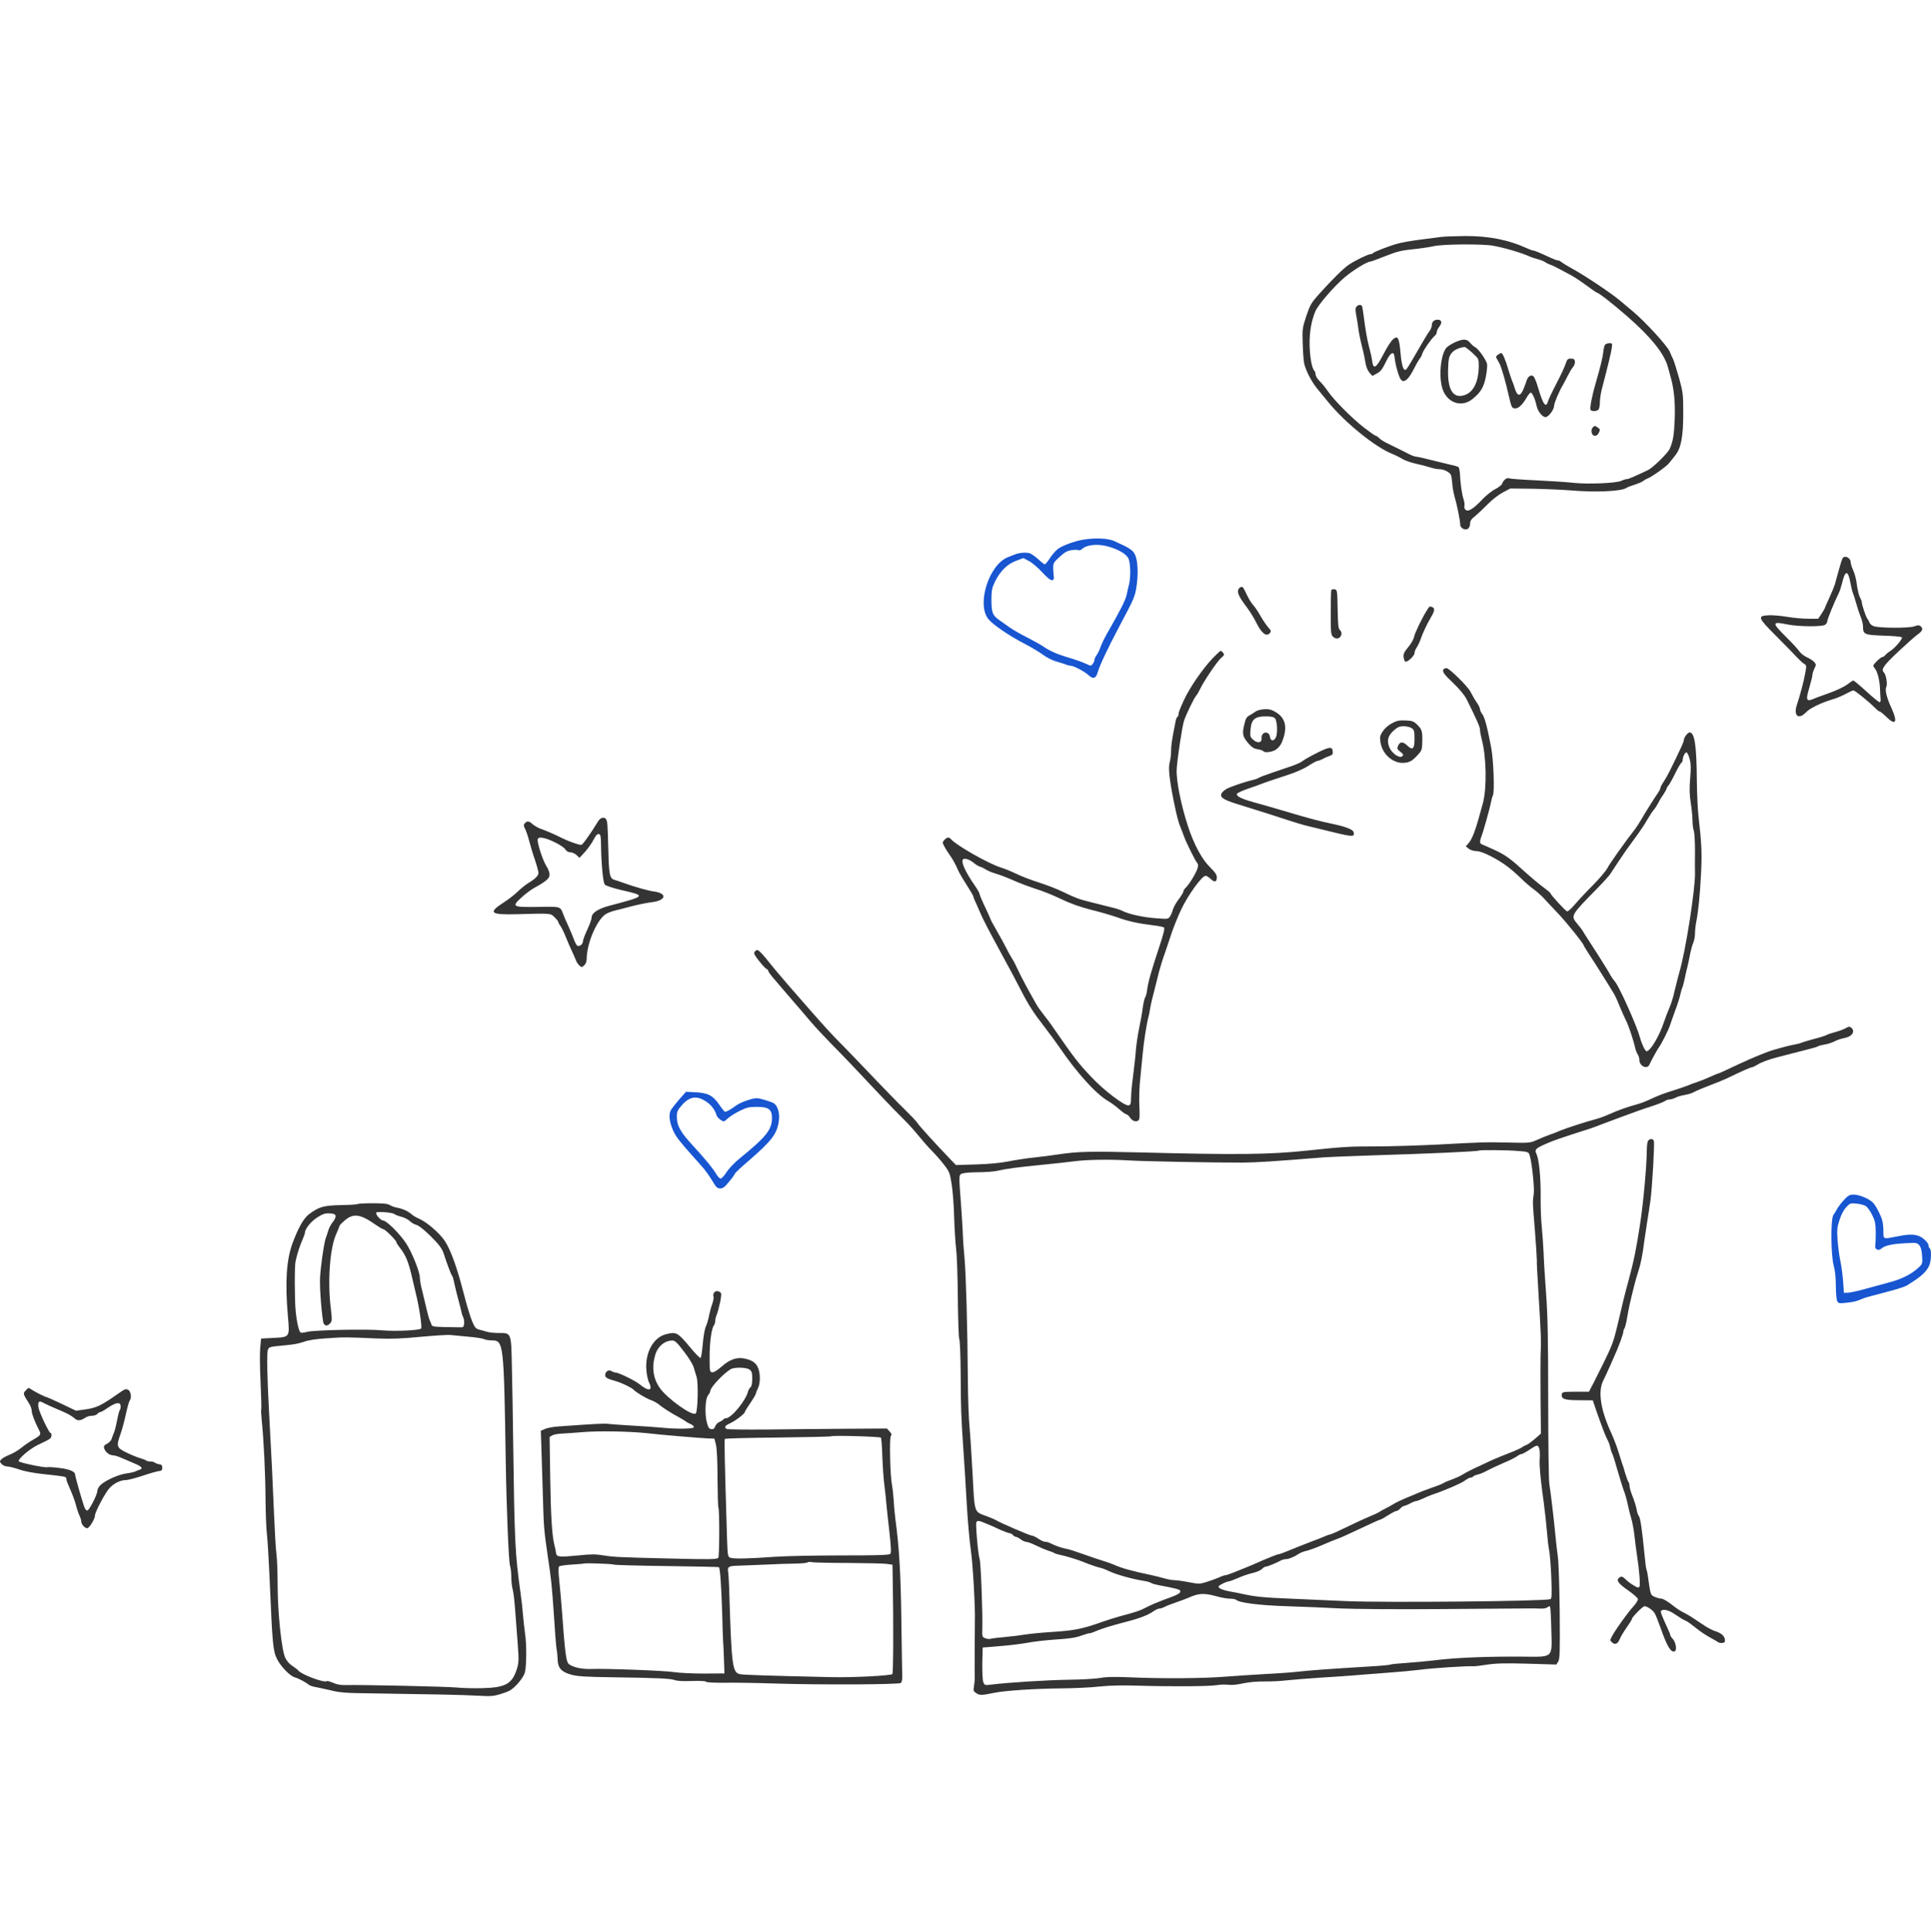 <svg version="1.0" width="2083.738" height="2084.695" viewBox="0 0 1562.803 1563.521" xmlns="http://www.w3.org/2000/svg"><path d="M1165.801 191.802c-2.5.3-10.1 1.3-17 2.2-6.9.9-14.7 2.3-17.5 3.1-7 1.9-18.8 6.5-19.9 7.6-.6.6-1.6 1-2.3 1-1.9 0-12.2 5-17.3 8.4-4.6 3.1-13.3 11.7-24.9 24.6-5.6 6.3-6.7 8.2-9.7 17.1-3.1 9.5-3.3 10.5-2.9 21.9.2 6.6.7 13.7 1.1 15.8 1 5.6 5.8 15.1 10.8 21.2 2.5 3 6.7 8.1 9.3 11.3 13.5 16.4 37.8 36 51.3 41.3 2.5 1 6.1 2.8 8 4 1.9 1.2 6.9 3 11 3.9 4.1.9 9.5 2.3 11.9 3.1 2.5.8 5.7 1.4 7.3 1.4 3.6 0 8.3 2.4 9.3 4.7.4 1 .9 4.3 1.1 7.3.2 3 1.1 7.7 1.9 10.5 1.9 6.3 4.5 19.3 4.5 22.3s4.2 5.1 6.5 3.2c.8-.7 1.5-2.5 1.5-4.1 0-2.1 1-3.6 4.2-6.1 2.2-1.8 6.7-6.1 10-9.4 3.2-3.4 8.6-7.6 12.1-9.5l6.2-3.3 18.5.2c10.2.2 23.7.8 30 1.3 20.5 1.8 41.7.8 45.5-2 .6-.5 3.5-1.6 6.5-2.5 3-1 6.2-2.3 7-3 .8-.7 2.3-1.6 3.2-1.9 3.6-1.3 15.9-10 18-12.8 1.3-1.6 3.5-4.4 4.9-6.2 4.6-5.7 6.4-15.1 6.4-33.7 0-15.6-.2-17.1-3.3-28.5-1.9-6.6-4-13.5-4.8-15.3-.9-1.8-2.1-4.5-2.7-6.1-2.1-5-19.8-24.3-30.3-33.1-2.3-1.9-7-5.9-10.5-8.8-7.3-6.1-28.9-20.5-38.8-25.8-3.6-2-7.3-4.3-8.2-5-.8-.8-2.2-1.4-2.9-1.4-.8 0-3.2-.9-5.4-1.9-8.6-4-13.5-6.1-14.6-6.1-.7 0-2.6-.7-4.3-1.5-15.7-7.2-31.4-10.3-51.2-10.2-8.2.1-17 .4-19.5.8zm42.4 7c9.2 1.6 23.7 5.9 30.1 8.9 1.1.5 4 1.5 6.5 2.1 2.5.7 5.2 1.8 6 2.5.8.6 2.6 1.5 3.9 1.9 1.4.4 4.5 1.9 7 3.3 2.5 1.3 6.9 3.7 9.6 5.1 2.8 1.5 8.5 5.3 12.7 8.4 4.2 3.1 7.9 5.7 8.2 5.7 1.4 0 12.5 8.6 24.1 18.7 19.7 17.1 30.8 30.9 33.6 41.7.5 2 1.4 5.3 2 7.3 2.9 9.9 4 21.1 3.5 34.3-.5 13.4-1.4 18.6-4.1 24.6-1.6 3.5-13.7 15.3-17.5 17.1-13 6.1-15.9 7.3-17.2 7.3-.8 0-2.8.6-4.4 1.4-4.1 1.9-26.7 2.9-38.9 1.6-5.5-.6-19-1.5-30-2s-20.8-1.2-21.8-1.6c-2-.7-4.6 1.1-5.7 4.2-.5 1.2-3 3.2-5.5 4.4-2.6 1.3-7.3 5-10.4 8.2-7.3 7.8-11.6 10.5-13.7 8.7-.9-.7-1.3-2.1-1-3.2.3-1.1-.1-3.8-.9-6.1-1.2-3.8-2.4-12.1-2.8-20.8-.2-2-.6-4-1.1-4.5-.4-.4-3.3-1.3-6.4-1.9-3.1-.7-10.1-2.4-15.6-3.8-5.4-1.4-10.8-2.6-12-2.7-1.1 0-4-1-6.2-2.2-4-2.1-5.6-2.9-17.1-8.5-2.9-1.4-6-3.3-6.9-4.4-1-1-2.1-1.8-2.7-1.8-.5 0-4.8-3-9.6-6.7-9.9-7.7-24.6-22.5-29.5-29.8-1.9-2.8-4.8-6.3-6.5-7.9-1.7-1.7-3.1-3.9-3.1-5.1 0-1.1-.5-2.6-1.1-3.2-1.9-1.9-3.6-10.8-3.8-20.9-.2-10.4 1.5-19.9 4.9-27.7 2.4-5.2 15-19.8 23.6-27.1 6.5-5.5 18-12.6 20.6-12.6.5 0 6.1-2 12.3-4.5 9.3-3.7 13.2-4.6 22.1-5.5 6-.6 13.6-1.7 16.9-2.5 7.4-1.7 39.4-1.9 47.9-.4z" fill="#343434"/><path d="M1097.801 248.202c-.9 1-.9 2.8-.2 6.7.6 2.9 1.3 7.7 1.7 10.6.3 2.9 1.6 9.4 2.9 14.5 1.3 5 2.6 11.3 3 14 .4 2.7 1.7 5.9 3.1 7.5l2.4 2.7 3.7-2c3-1.6 4.4-3.5 7.2-9.3 3.6-7.6 6.4-9.3 7-4.2.7 6.8 3.7 17.1 5.3 18.6 1.7 1.5 2.1 1.5 4.2.1 1.3-.8 3.4-3.7 4.8-6.3 3.3-6.4 5.1-9.6 6.5-11.4.7-.8 1.5-2.6 1.9-4 .9-2.7 7.2-11.7 9.8-13.9 1-.7 1.7-2.1 1.7-3.1 0-.9.9-2.9 2.1-4.4 2.5-3.2 1.9-5.6-1.4-5.6-2.9 0-4.7 1.8-4.7 4.6 0 1.2-.8 3.2-1.8 4.5-1.7 2.3-5.6 8.8-14.1 23.6-2.3 4-4.5 7.4-5 7.7-2 1.3-3.5-3.1-4.4-13.2-1.1-12.9-2.3-14.9-6.4-11-1.6 1.5-4.8 6.6-7.2 11.3-6.2 11.9-8.4 13.3-9.4 5.8-.2-2.1-1.4-7.4-2.6-11.8-1.2-4.4-2.8-13.3-3.6-19.8-.8-6.5-1.7-12.2-2-12.7-.9-1.4-3.1-1.2-4.5.5zm79.5 28.9c-2.7 1.3-5.7 3.2-6.6 4.2-4.4 5.1-6.3 20.7-3.8 31.4 2.9 12.7 15.3 17.8 24.7 10.3 6.9-5.6 9.2-9.5 10.9-18 .9-4.5 1.3-9.2 1-10.6-1-3.6-6.9-12-9.4-13.3-1.2-.6-3.2-2.3-4.3-3.7-2.6-3.3-5.7-3.4-12.5-.3zm14.3 8.4c5.1 4.7 5.2 4.9 5.2 10.5 0 13.7-4.9 22.7-13.3 24.2-8.1 1.6-12.1-6-11.5-21.8.2-7.6.7-9.8 2.5-12.3 2-2.8 6.2-4.8 10.8-5.3.6-.1 3.4 2.1 6.3 4.7zm107.4-6.6c-.5.7-1.2 3.3-1.4 5.8-.5 4.5-2 10.9-6.2 25.5-3 10.1-4.9 20.3-4.1 21.5.9 1.4 4.9 1.2 6.3-.2.7-.7 1.2-3.2 1.2-5.7 0-2.6.7-7.1 1.4-10.1 5.9-22.7 7.6-30 8.2-33.8.6-4 .5-4.2-1.9-4.2-1.3 0-2.9.6-3.5 1.2zm-86.8 8.2c-1.6 1.3-1.7 1.8-.6 3.5.6 1.2 1.6 2.9 2.1 3.8 1.5 2.9 5.1 15.4 7.4 25.9 2 8.8 2.5 9.9 4.6 10.2 2.8.4 6.2-2.5 9.7-8.5 1.3-2.4 2.9-4.3 3.5-4.3 1.2 0 3.7 5.7 4.6 10.3.8 4.7 5 9.9 7.6 9.5 2.5-.4 6.7-6.2 6.7-9.3 0-2 4.4-12.3 7-16.5.5-.8 2.2-4 3.7-7s3.5-6.5 4.6-7.7c1-1.1 1.7-3.2 1.5-4.5-.2-1.8-.9-2.3-3.2-2.3-2.6 0-3.1.5-4.4 4.5-.8 2.5-4.2 9.7-7.5 16-3.3 6.3-6.3 12.6-6.6 13.9-1.7 6.1-4 3-8.2-11.2-1.2-4.3-2.9-8.3-3.7-8.9-1.9-1.6-4.5.1-5.6 3.8-.4 1.6-1.7 4.8-2.7 7.2-2.5 5.5-4.6 5.2-6.6-.8-.7-2.5-1.8-5.4-2.3-6.5-.5-1.1-1.8-5-2.9-8.6-2.5-8.6-4.8-13.9-5.9-13.9-.4 0-1.7.6-2.8 1.4zm76.6 59.1c-.7.8-1 2.5-.6 4 .9 3.4 4.3 3.3 5.8-.1 1.1-2.2 1-2.8-.7-4-2.4-1.8-3-1.8-4.5.1z" fill="#343434"/><path d="M876.801 436.702c-7 1.1-17 4.8-20.6 7.5-1.8 1.4-4.7 4.7-6.5 7.5-1.8 2.7-3.6 5-4.1 5-.5 0-2.8-1.8-5.1-4-2.4-2.1-5.5-4.4-6.9-4.9-2.7-1-8.7-.6-12.3.9-1.1.4-3.5 1.4-5.3 2.1-15.6 5.8-25.9 38.3-16 50.3 3.8 4.6 17.1 13.6 29.7 20.1 5.3 2.7 11.8 6.7 14.5 8.7 2.6 2 7.3 4.4 10.4 5.3 3.1.9 6.7 2 8 2.5 1.3.6 3 1 3.9 1 2.3 0 11.5 4.8 14.5 7.7 3.6 3.4 6 2.7 7.4-2.4 1.8-6 7.9-18.9 17.6-37.3 11.6-21.8 12.4-23.6 13.6-30.8 1.7-10.1 1.4-20.8-.6-26.1-1.8-4.5-4-6-17.3-12-4.9-2.2-15.3-2.7-24.9-1.1zm19.5 5.4c8.7 2.3 15.5 6.3 17.1 10.1 1.6 4 1.8 15.2.3 21-.6 2.2-1.4 5.9-1.9 8.2-1 4.5-5.1 12.6-15.7 31-2.2 3.9-4.6 8.8-5.3 10.9-.7 2.2-2.1 5.1-3.1 6.6-1.1 1.4-1.9 3.2-1.9 4 0 .8-.6 2.3-1.4 3.3-1.3 1.8-1.6 1.8-4.7.3-4.2-1.9-8.6-3.5-16.4-5.8-7.5-2.2-13.8-5-18.9-8.5-2.2-1.5-8.1-4.8-13-7.3-5-2.5-11.1-6-13.6-7.7-2.5-1.8-6.6-4.7-9.2-6.5-5.5-3.9-6.3-6.2-6.2-18 .1-6.3.6-8.5 3.1-13.5 4.3-8.4 9.8-13.8 16.9-16.4l5.8-2.2 4.4 2.3c2.4 1.2 7.3 5.3 10.8 9.1 4.2 4.6 6.9 6.7 8.1 6.5 1.2-.2 1.7-1.1 1.4-2.3-.2-1.1-.4-4.2-.5-6.9-.1-4.6.2-5.1 5.2-9.7 4-3.7 6.2-4.9 9.6-5.4 2.5-.4 5-.4 5.6 0 .6.4 2-.1 3-1 3.7-3.4 12.5-4.3 20.5-2.1z" fill="#1755d1"/><path d="M1491.201 451.802c-.6 1-3.2 9.8-6.3 21.4-.5 1.6-2.5 6.5-4.5 10.8-2 4.3-3.6 8-3.6 8.3 0 .2-1.2 2.2-2.6 4.4l-2.7 4h-8.2c-4.5 0-12.2-.7-17.2-1.6-5-.8-11.7-1.4-14.9-1.2-9.2.5-8.6 1.9 6.8 17.3 7.3 7.3 14.9 15.1 16.8 17.2 2 2.1 4.4 4.3 5.5 4.9 1.8 1 1.9 1.4.6 8-1.2 6.7-3.7 16-6.8 25.6-2.5 8 1.3 11.5 6.8 6.2 1.5-1.5 3.7-3.2 4.8-3.8 5.4-3.1 11.2-5.5 16.6-7.1 3.3-.9 8.4-3 11.3-4.6 2.9-1.6 5.8-2.9 6.4-2.9 1.3 0 13 9.5 17.2 13.9 1.7 1.7 3.4 3.1 4 3.1.6 0 3.1 2.1 5.7 4.6 7.3 7.2 9.1 4.1 4.1-6.9-4.1-8.8-5.6-15-4.4-17.4 1.2-2.1-.1-10-1.9-11.8-2.5-2.5-.5-5.4 11.2-16.5 6.7-6.3 13.9-12.7 16-14.2 4.2-3 4.8-4.8 2.4-6.8-1.1-.9-2.2-.9-5.2.2-4.4 1.5-28.5 1.4-32.7-.2-1.5-.5-2.9-1.8-3.3-2.7-.3-1-1.1-2.5-1.8-3.3-1.2-1.5-4.5-11.3-4.5-13.4 0-.6-.7-2.5-1.6-4.1-.8-1.7-1.9-6.2-2.4-10-.4-3.9-1.7-9-2.9-11.5-1.1-2.5-2.1-5.4-2.1-6.6 0-3.7-4.8-6.1-6.6-3.3zm6.3 19.5c.7 3.8 1.7 7.8 2.2 8.9.5 1.1 1.7 4.9 2.7 8.5 1 3.6 2.6 8.4 3.6 10.8 1 2.4 1.8 5.8 1.8 7.6 0 6.3 1.1 6.7 16.6 7.3 7.6.2 14.3.8 14.8 1.3 1 1-5.4 8.6-9.3 11.1-1.5.9-3.2 2.3-4 3.2-.7 1-1.9 1.7-2.5 1.7-.7 0-2.7 1.6-4.6 3.5-3.1 3.2-3.2 3.6-1.8 5.2 2.4 2.8 4.1 9.2 4.5 16.3.1 3.6.4 7.6.5 9 .2 1.4-.2 2.5-.8 2.5-.7 0-5.5-3.9-10.8-8.8-5.3-4.8-10-8.7-10.4-8.7-.5 0-2.7 1.4-5 3.2-2.3 1.8-8.8 4.9-14.5 6.9-5.6 2-11.7 4.2-13.4 5-5.2 2.1-5.7.5-2.8-9.2 1.3-4.6 2.5-9.2 2.5-10.2 0-1.1.7-3.4 1.6-5.3 1.6-3.2 1.5-3.6-.2-5.5-1-1.1-3.7-2.8-6-3.8-2.3-1.1-5-3.2-6-4.8-1-1.5-5.7-6.7-10.6-11.5-11.8-11.7-11.7-12.8.9-10.2 8.7 1.8 27.3 2 30.4.4 1-.6 1.9-1.8 1.9-2.7 0-1.7 5.8-15.9 9.5-23.3.7-1.4 1.8-5 2.6-8 2.4-10.4 4.8-10.5 6.6-.4zm-494.5 4.6c-2.3 2.3-1.1 5.8 4.6 13.5 3.3 4.3 7.2 10.4 8.7 13.6 4.7 9.6 8.6 12.7 11.5 9.2 1.1-1.3.9-2-1.2-4.3-1.4-1.5-4.2-5.6-6.3-9.2-2-3.6-4.7-7.6-6-9-1.3-1.4-3.3-4.5-4.5-7-3.4-7-3.6-7.4-4.6-7.7-.5-.2-1.5.2-2.2.9zm74.5 1.5c-.3.5-.5 8.7-.5 18.3-.1 14.6.2 17.8 1.5 19.2.9 1 2.4 1.8 3.3 1.8 3.6 0 5.3-4.6 2.5-7-1.1-.9-1.5-4.5-1.7-16.9-.3-15.1-.4-15.6-2.5-15.9-1.1-.2-2.3.1-2.6.5zm77 17c-4.3 7.1-9.4 17.8-10.1 21.1-.3 1.8-2.4 5.5-4.7 8.2-3.2 3.8-4 5.4-3.7 8.1.2 1.8.8 3.4 1.4 3.6 1.8.6 7.4-4.7 7.4-6.9 0-1.1.8-3.2 1.8-4.6 1-1.5 2.4-4.4 3.1-6.5 1.6-4.9 5.5-13 8.6-18.2 2.8-4.7 3.1-7.1.9-7.9-2.3-.9-2.2-.9-4.7 3.1zm-172.8 38c-8.1 8.4-19 24.2-23.6 34.3-3.3 7.3-4.3 9.9-4.3 11.3 0 .9-.4 1.8-.9 2.1-.5.3-1.1 1.8-1.4 3.3-3 15.1-3.7 19.5-3.7 24.2 0 2.9-.5 7-1.1 9.1-1.3 4.3-.4 13.1 3 30.5 2.6 12.8 3.9 17.8 5.6 22 .7 1.6 2 5 2.9 7.5 1.7 4.9 9 19.6 10.8 21.8.9 1 .8 2.3-.1 5-1.5 4.2-7.2 13.2-9.5 15.1-.9.8-1.6 2-1.6 2.7 0 .7-1.8 3.7-4 6.6-2.2 2.9-4.2 6.6-4.6 8.3-.4 1.6-1.4 4-2.2 5.3-1.5 2.3-1.8 2.3-11.1 1.6-10.4-.7-22.2-3.3-27.3-5.9-1.8-.9-5.1-2-7.3-2.5s-5.8-1.4-8-2c-2.2-.6-7.4-1.9-11.5-2.9-8.8-2.2-10.9-3-21.6-8.1-4.4-2.2-13.2-5.6-19.5-7.6-6.3-2-14.4-5.1-18.2-7-3.7-1.8-9.3-4.1-12.5-5.1-9.8-3-36.2-18-40.2-22.8-1.7-2-3.3-1.9-5.5.5-1.7 1.9-1.7 2.1 0 5.3 1 1.9 3 5.1 4.6 7.3 2.5 3.6 4 6.2 7.2 13.4.7 1.4 3.5 6.2 6.4 10.7 2.9 4.5 5.3 8.6 5.3 9.1s.6 2.2 1.4 3.8c.8 1.6 2.4 5.4 3.7 8.4 3 7 6.6 13.8 18.1 35 7.7 14.2 10.6 19.5 15.2 28.5 6.3 12.3 10.4 18.6 19.2 29.9 3.8 4.9 9.2 12.3 12.1 16.5 14.1 20.7 29.4 37.6 39.3 43.4 2.5 1.4 6.5 4.4 9 6.6 2.5 2.2 5.1 4.1 5.7 4.1.7 0 2 1.1 2.9 2.5 1.9 2.9 5 4.1 6.9 2.5 1.1-.9 1.2-3.4.8-11.8-.3-5.9 0-15.7.7-21.7.6-6.1 1.5-15.3 2-20.5.8-9.2 3.4-25.5 4.6-29.4.3-1 1-4.1 1.4-7 .4-2.8 2-9.6 3.5-15.1 1.4-5.5 3.2-12.5 3.9-15.5.8-3 2.8-9.6 4.6-14.5 1.7-5 3.6-10.6 4.2-12.5 1.3-4.6 6.3-17.3 9.1-23 5.6-11.7 16.7-27 19.6-27 .8 0 2.7 1.2 4.2 2.6 3.1 3 4.9 2.5 4.9-1.4 0-2-1.5-4.2-5.3-7.9-6.7-6.5-13.1-18.4-17.9-32.9-5.8-17.7-9.7-37.2-9.3-46.4.4-8 4.4-34.8 6-39.6 1.8-5.3 8.1-18.3 9.9-20.3.8-.9 2.1-3.2 3-5.1 2.7-5.9 13.9-22.6 17.1-25.3 2.5-2.1 2.8-2.7 1.6-4.1-.7-.9-1.6-1.6-2-1.6-.4 0-3.2 2.6-6.2 5.7zm-193.7 165.8c1.5 1.3 3.8 2.7 5 3.1 1.3.3 3.4 1.4 4.8 2.3 1.4 1 5.2 2.5 8.5 3.5 3.3.9 9.8 3.5 14.5 5.6 4.7 2.1 12.6 5 17.5 6.6 5 1.5 14 5.1 20.2 8.1 7.6 3.7 15.5 6.5 24.5 8.8 7.3 1.8 16.7 4.5 20.8 6 9.1 3.3 17.8 5.2 28.9 6.5 4.6.5 8.9 1.4 9.4 1.9.7.7-.6 5.9-4.1 16.3-6.3 19-8.8 27.9-9.6 34.2-.3 2.7-1.1 5.4-1.6 6.1-.6.7-1.4 4.5-2 8.6-.5 4.1-1.8 11.4-2.9 16.4-1 4.9-2.2 12.8-2.6 17.5-.3 4.7-1.4 13.9-2.2 20.5-.9 6.6-1.7 14.7-1.7 18-.1 5.2-.4 6-2.1 6.3-3.3.5-20.2-12.4-30-22.9-10.8-11.4-14-15.6-31.7-41.2-1.8-2.7-5-6.9-7.1-9.5-2.1-2.6-4.8-6.4-6-8.6-7.1-12.6-8.8-15.8-12.1-22.2-1.9-3.9-4-8.2-4.6-9.5-.6-1.3-1.9-3.8-3-5.4-1.1-1.7-3.1-5.3-4.5-8.2-1.4-2.8-4.8-9-7.5-13.7-2.8-4.8-5-8.9-5-9.2 0-.2-2-4.7-4.5-10-2.5-5.2-4.5-10-4.5-10.7 0-.7-1.7-3.7-3.8-6.7-8-11.6-11.5-19.4-9.5-21.4 1.2-1.1 5.4.3 8.5 2.9zm380.5-156.8c-1.7 1.7-.1 4.1 7.6 11.3 5.3 5.1 9.1 9.7 10.9 13.2 8.5 17.2 10.8 22.3 10.8 24.7 0 1.4.7 5.1 1.5 8.1 3.7 14 4.1 38.9.9 51-5.9 22.1-8.4 28.9-11.8 32.8l-2.1 2.4 2.4 1.9c1.3 1.1 3.9 1.9 6 1.9 2.5 0 6.6 1.5 11.9 4.2 9.7 5.1 15.3 9.2 23.9 17.4 3.4 3.4 8.4 7.7 11 9.5 2.5 1.9 6 5 7.7 6.8 1.7 1.9 7 7.6 11.7 12.5 7.3 7.7 20.9 24.7 20.9 26.1 0 .2 1.3 2.3 2.8 4.7 5.9 8.9 19.6 30.7 22.2 35.3.9 1.6 2.9 6.1 4.4 10 1.6 3.8 3.7 8.6 4.7 10.5 2 3.7 6.1 16 7.4 22 .4 1.9 1.4 4.4 2.1 5.5.8 1.1 1.4 3.1 1.4 4.6 0 4.8 6.1 7.8 8 3.9 1.9-4.1 6.9-13.1 8-14.5 1.7-2.1 7.9-14.4 8.8-17.6.6-1.9 2.5-7.2 4.2-11.9 1.8-4.7 3.6-10.4 4.1-12.8.5-2.4 1.2-4.8 1.5-5.4.4-.6 1.3-3.8 2-7.2.7-3.4 1.7-7.9 2.3-10.1.6-2.2 1.5-6.7 2.1-10 .7-3.3 1.8-7.5 2.6-9.3.8-1.8 1.4-5.2 1.4-7.6 0-2.4.5-6.8 1.1-9.7 1.6-8.4 2.9-21 3.8-38.8.8-15.8.5-24.3-2.1-46.6-.6-5.5-1.2-18.1-1.3-28-.2-29.3-1.8-39.5-5.9-39.5-1.5 0-4.6 4.2-4.6 6.1 0 .7-.9 3-1.9 5.3-8.6 18.3-11.7 24.3-14.2 28.1-1.6 2.3-2.9 4.8-2.9 5.4 0 .7-.8 2.4-1.9 3.9-3.3 4.8-10.7 16.6-13.6 21.7-1.6 2.7-3.9 6.3-5.2 8-7.2 9.1-20.4 27.7-22.2 31.3-1.2 2.3-6.5 8.6-11.8 13.9-5.4 5.4-11.9 12.4-14.6 15.6-2.7 3.2-5.5 5.7-6.2 5.5-1.4-.3-13.5-13.6-13.5-14.7 0-.4-2.8-2.7-6.1-5.1-3.4-2.5-9.6-7.7-13.8-11.5-12.6-11.5-16.3-14.2-25.1-18.3-4.7-2.1-9.3-4.2-10.2-4.5-2.1-.7-2.2-2.4-.7-6.4 1.6-4 6.9-23 7.8-27.8.4-2.3 1.1-4.7 1.5-5.4 1.5-2.4.6-28.2-1.3-38.6-3.1-16.4-5.3-24.9-7.3-27.4-1-1.3-1.8-3-1.8-3.8 0-.8-.8-2.7-1.7-4.1-2.9-4.3-4.1-6.5-6-10.1-2.1-4.3-17.2-19.1-19.3-19.1-.9 0-2 .3-2.3.7zm199 72.9c1 3.6 1.1 7.6.4 15.6-.7 8-.6 13.1.5 20 .8 5.1 1.4 11.6 1.4 14.5 0 2.8.5 6.4 1 7.8.6 1.5 1 9.1 1 16.8-.1 7.8-.1 15.8 0 17.7.2 12.8-7.5 62.5-12.5 79.5-1.2 4.4-3.1 11.6-4.1 16-.9 4.4-2.8 10.5-4.2 13.5-1.3 3-3.2 8-4.2 11-3.7 11.4-11.1 24-14.2 24-1.1 0-3.9-5.8-5.3-11-2.6-9.7-16.9-41.6-20.4-45.5-1-1.1-2.6-3.4-3.5-5-.9-1.7-2.2-3.9-2.9-5-3.3-5.5-9.9-15.8-14.3-22.5-2.7-4.1-5.1-8-5.4-8.6-.3-.6-2.3-3.2-4.4-5.7-5.3-6.4-5.2-6.6 15.9-28.1 5.3-5.4 10.2-10.8 10.9-12 2.3-3.6 11-16.7 13.1-19.6 1.1-1.6 4.7-6.5 8-11s7.4-10.6 9-13.6c1.7-2.9 3.9-6.3 5-7.6 1.2-1.3 2.7-3.7 3.5-5.3.8-1.7 2.7-4.9 4.3-7.1 1.5-2.3 2.7-4.5 2.7-5 0-.4.6-1.5 1.4-2.3.8-.9 3.3-5.3 5.5-9.8 2.2-4.5 4.5-8.4 5.1-8.8.5-.3 1-1.2 1-2 0-2.7 2-6.7 3.2-6.3.7.3 1.8 2.7 2.5 5.4zm-347.7-39.9c-1.4.3-3.1 1-3.8 1.5-.7.6-2.7 1.8-4.4 2.8-2.7 1.4-3.4 2.6-4.6 7.7-1.8 7.5-1.3 9.7 3.3 15.1 2.8 3.2 4.6 4.4 7.6 4.8 2.2.4 4.2 1.1 4.5 1.5.9 1.6 6.8.9 10.1-1.1 1.8-1.1 3.9-3.6 4.8-5.7 4.9-11.6 3.5-19.5-4.3-24.4-4.4-2.8-7.3-3.3-13.2-2.2zm12.1 6.9c1.8 2.2 2.3 12.3.7 15.4-1.8 3.4-4.2 3.2-4.8-.5-.9-5.3-7.3-4-6.8 1.4.4 3.6-3.5 4.1-6.9.9-2.3-2.1-2.5-2.8-2-8.3.7-8.1 3.5-10.5 12.3-10.5 4.4 0 6.5.5 7.5 1.6zm94.6 4c-2.7 1.4-5.9 4.2-7.4 6.5-2.2 3.3-2.5 4.6-1.9 8.5 1.4 10.4 10.9 18.3 20.3 16.9 3.6-.5 5.4-1.6 8.9-5.2 3.9-4 4.4-5 4.6-9.6.4-10.2 0-12-3.7-15.6-3.1-3.2-4.1-3.5-9.7-3.8-5.2-.2-7.2.2-11.1 2.3zm16.1 4c1.9 1.3 2.2 2.4 2.2 8.5 0 8.3-1.5 9.7-5.9 5.5-3.4-3.3-5.8-3.3-7.3 0-1.1 2.4-1 2.9 1.7 5 2.4 1.9 2.7 2.6 1.7 3.6-2.1 2.1-8.2-1.9-10.4-6.8-2.4-5.6-1.5-9.5 3.3-13.9 3.2-2.8 4.7-3.5 8.2-3.5 2.3 0 5.3.7 6.5 1.6zm-77.6 20.4c-5.1 2.6-10 5.4-11 6.3-.9.8-4.4 2.4-7.7 3.6-3.3 1.1-10.7 3.6-16.4 5.6-5.7 1.9-10.9 3.9-11.5 4.4-.6.5-2.7 1.2-4.6 1.6-5.1 1.1-17 5.1-20.8 7-1.7.9-3.7 2.6-4.3 3.7-1.7 3.2 1.2 5.2 12.4 8.7 16.5 5.1 29.5 9.2 40.7 12.9 5.8 1.9 12.1 3.8 14 4.3 1.9.4 7.1 1.7 11.5 2.8 28.3 7 28.9 7.1 28.3 3-.3-2.2-6-4.5-16.3-6.7-10.2-2.1-19.5-4.5-37.5-9.9-10.2-3-22.5-6.6-27.5-7.9-9.6-2.7-13.9-4.8-13.2-6.7.2-.7 4.4-2.6 9.3-4.3 4.9-1.7 9.6-3.3 10.4-3.7 2.6-1.1 10.1-3.6 21.1-7.2 6.3-2 13.2-5 16.9-7.4 3.5-2.3 6.9-4.1 7.6-4.1.7 0 2.5-.7 4.1-1.5 1.5-.9 4.1-2 5.6-2.5 2.3-.8 2.8-1.5 2.5-3.8-.4-4-2.9-3.6-13.6 1.8zm-580.8 54.7c-6 9.9-12.7 19.3-13.7 19.3-2.3 0-10.2-2.8-15.2-5.3-6.6-3.3-13.1-6.1-17.9-7.8-2.1-.8-4.9-2.4-6.3-3.6-2.8-2.7-4.6-2.9-6.4-.7-1.1 1.3-1 2.1.4 4.7.9 1.8 2.3 6.1 3.2 9.6.9 3.5 2.9 10.3 4.6 15.1 1.6 4.8 2.9 9.7 2.9 10.7 0 2.2-2.7 4.9-8.4 8.3-2.1 1.3-5.8 4.3-8.2 6.6-2.4 2.4-7.5 6.4-11.4 8.9-13.1 8.4-11.2 10.2 10.6 9.6 28-.8 27-.8 30.4 2.4 1.6 1.6 3 3.3 3 3.8s.8 2.1 1.9 3.5c1 1.5 3 5.6 4.4 9.2 1.4 3.6 3.7 8.7 5 11.5 1.3 2.7 2.7 6 3.1 7.1.4 1.2 1.5 2.9 2.6 3.9 1.9 1.7 2.1 1.7 4 0 1.2-1.1 2-3.1 2-5 0-13.2 8.8-33.2 16.2-36.9 1.8-1 5.1-2.1 7.3-2.6s8.3-2.1 13.5-3.5c5.2-1.3 12.2-2.7 15.5-3.1 11.8-1.3 13.1-7.2 1.9-8.7-4.2-.5-14.9-3.5-23.9-6.7-2.7-1-6.3-2.2-8-2.7-3.9-1.1-4.5-4.1-5-25.3-.5-19.3-.7-22.1-1.8-23.8-1.4-2.1-4.6-1.3-6.3 1.5zm2.2 18.3c.2 15.8 1.6 31.5 3.1 33.1.8 1 6.4 2.8 13.1 4.4 20.6 4.7 20.6 4.8-9.2 12.7-9.5 2.5-14.6 5.9-14.6 9.7 0 1.2-1.6 5.6-3.5 9.7s-3.5 8.3-3.5 9.3c0 2.3-2.5 4.5-4.4 3.8-.7-.3-2.1-2.7-3-5.4-1-2.6-3-7.5-4.5-10.8-1.6-3.3-3.4-7.6-4.1-9.5-2.4-6.3-1.8-6.1-20.2-5.8-21 .3-21.8-.1-13.5-7.7 3.2-2.9 7.7-6.3 10.1-7.6 10-5.5 12.6-7.8 12.6-10.9 0-1.6-1.1-4.5-2.4-6.5-3-4.4-8-19.9-7.2-22.1.5-1.3 1.5-1.5 4.2-1.1 5.2.9 16.3 6.5 18.1 9.3.9 1.5 2.5 2.4 4.1 2.4 1.4 0 3.7 1 5 2.2l2.4 2.3 4.5-4.9c2.4-2.7 5.6-7.2 6.9-9.8 1.7-3.4 3-4.8 4.2-4.6 1.4.3 1.7 1.6 1.8 7.8z" fill="#343434"/><path d="M610.801 770.202c-1 1.2-.3 2.5 3.5 7.4 2.6 3.3 5.3 6.2 6.1 6.5.8.3 1.4 1 1.4 1.7 0 .6 2.6 4.1 5.8 7.7 3.1 3.7 9.1 10.6 13.2 15.4 4.1 4.7 10.9 12.6 15 17.5 4.1 4.8 11.6 12.8 16.5 17.8 9.2 9.3 22.7 23.4 41.4 43.4 5.8 6.2 13.7 14.3 17.4 17.9 3.7 3.6 9.3 9.8 12.4 13.7 3.1 3.8 7.9 9.3 10.7 12.1 2.8 2.8 7.2 7.8 9.8 11.2 4.4 5.7 4.8 6.7 6.2 15.9.9 5.4 1.8 17.2 2 26.3.3 9.1 1 20.8 1.6 26 .7 5.2 1.3 23.5 1.4 40.6.2 17.1.7 31.7 1.2 32.5.5.8 1 13.5 1.1 28.4.1 27.5.4 34.4 2.2 61 .6 8.2 1.8 27.1 2.6 41.8.8 14.7 2.4 32.7 3.5 40 1.6 11 3.6 46.5 3.2 57.2-.1 4.8-.3 42.7-.1 45.5 0 1.4-.2 4.4-.6 6.6-.7 3.8-.5 4.4 1.9 5.9 2.7 1.8 4.2 1.8 14.9-.4 8.4-1.7 32.3-3.3 53.7-3.5 10.2-.1 24.1-.7 31-1.5 8.4-.9 18.7-1.1 31.5-.7 26.8.8 56.7.6 63.2-.4 3-.5 7.5-.7 9.8-.3 2.6.3 7.4-.1 11.9-1.2 4.8-1 11.4-1.6 17.4-1.5 5.3.1 13.8-.4 18.7-1 5-.5 16.2-1.4 25-2 8.8-.5 21.4-1.4 28-1.9 6.6-.6 19.2-1.5 28-2.2 8.8-.6 20.5-1.7 26-2.4 9.5-1.3 38.8-3.2 43-2.8 1.1.1 6.1-.5 11.1-1.3 7.2-1.1 14.2-1.3 32.7-.8l23.5.7 1.5-2.4c1.3-2.1 1.5-7.5 1.2-40.4-.2-20.9-.9-40.9-1.5-44.5-.5-3.6-1.4-11-1.9-16.5-1.1-12.1-3.8-35-5-42.5-.5-3-.9-33.6-.9-68 0-48-.4-67.6-1.6-84.5-.9-12.1-1.9-27.4-2.1-34-.3-6.6-1-16.2-1.5-21.4-.6-5.1-1-16.4-.9-25 .1-15.1-1.3-29.3-3.3-33.8-1.9-3.9-1.1-4.7 10.2-9.5 3-1.3 10.9-4.1 17.5-6.2 17.1-5.4 17.3-5.5 24.5-8.3 3.6-1.4 10.6-4 15.5-5.8 5-1.8 11.5-4.2 14.5-5.3 3-1.1 8.7-3 12.5-4.2 3.9-1.3 7.9-2.9 9-3.6 1.1-.8 2.9-1.4 4-1.4s3.2-.6 4.7-1.4c1.4-.8 4.6-1.7 6.9-2.1 2.4-.4 5-1.1 5.9-1.5 5.8-2.8 9.5-4.3 16.5-7 4.4-1.6 9.8-3.9 12-4.9 12.2-5.9 19.5-9.1 20.5-9.1.6 0 2.7-1 4.8-2.3 3.3-2 9.8-4.4 17.2-6.2 1.4-.4 6.8-1.8 12-3.1 5.2-1.4 11.5-3 14-3.6 2.5-.6 5-1.4 5.5-1.8.6-.4 2.9-1 5.2-1.4 2.4-.3 6-1.5 8-2.5 2.1-1.1 5.6-2.3 7.8-2.7 6.6-1.1 9.6-5.4 5.9-8.5-1.3-1-2-1-4.3.4-1.6.9-5.3 2.3-8.3 3.1-3.1.8-6.4 1.9-7.4 2.5-1.1.6-5.5 2-9.9 3.1-4.4 1.2-8.9 2.5-10 3-1.1.5-3.3 1.1-5 1.4-3.1.5-8.2 1.7-17.5 4.4-5.2 1.4-17.1 6.3-28.5 11.6-13.2 6.2-16.2 7.6-16.8 7.6-.3 0-3.4 1.3-6.9 2.9-3.5 1.6-8.1 3.4-10.3 4.1-2.2.7-5.3 1.8-7 2.6-1.6.7-6.6 2.4-11 3.8-8.5 2.6-13 4.3-21.1 8.1-2.8 1.3-7.1 2.9-9.5 3.5-6.5 1.7-15.6 4.9-22.4 8-3.3 1.5-8.2 3.3-11 4-6.4 1.6-25.1 7.7-29 9.4-1.6.8-5.2 2.2-8 3.1-2.7 1-7.5 2.9-10.5 4.3-5.3 2.4-6.1 2.5-22.5 2.1-19.8-.4-20.1-.4-57.5 1.6-15.7.8-38.5 1.5-50.7 1.5-21.4 0-26.2.3-56.3 3.5-29.9 3.1-56.1 3.4-133 1.4-41.3-1-51.6-.8-67.5 1.6-4.9.8-13.7 1.9-19.5 2.5-5.8.6-15 2-20.5 3.1-6.5 1.3-15.7 2.2-26.3 2.5l-16.3.5-3.7-3.8c-12.4-12.9-25.8-27.6-27.3-30-1-1.6-5.8-6.6-10.6-11.3-4.9-4.7-16.2-16.4-25.3-25.9-9.1-9.6-20.3-21.2-25-26-7.5-7.5-13.4-13.9-25.9-28.1-14.2-16.1-25.2-28.9-28.4-32.8-13.8-17.2-14.3-17.6-16.7-14.7zm617.8 161.2c7.4.5 8.5.9 9.2 2.9 1.8 4.6 4.2 26.8 3.5 31.8-1 7.1-1 5.8.9 29.1.9 11.5 1.6 22.6 1.6 24.5-.1 1.9.3 10.7.9 19.5 2.6 43.2 2.7 44.7 2.1 59-.1 3.3-.1 18.6 0 33.9l.3 28-4.9 4.3c-2.7 2.3-5.8 4.6-6.9 4.9-1.1.4-2.7 1.2-3.5 1.9-.8.6-5.3 2.7-10 4.5-4.7 1.8-10.7 4.3-13.5 5.5-2.7 1.3-8.6 4-12.9 6-4.4 2-9.6 4.7-11.6 6-2 1.3-5.9 3-8.6 4-2.7.9-5.8 2.2-6.9 2.9-1.1.7-5.4 2.5-9.5 3.8-4.1 1.4-9.5 3.5-12 4.6-2.5 1.1-7 3-10 4.2-2.9 1.2-7 3.2-9 4.4-1.9 1.2-4.8 2.8-6.5 3.6-1.6.8-3.7 1.9-4.5 2.5-.8.7-4 2.2-7 3.4-4.8 2-13.6 6-28.5 13.2-2.2 1-4.4 1.9-4.8 1.9-.5 0-2.3.6-4 1.4-1.8.8-7 2.9-11.7 4.6-4.7 1.8-12.1 4.7-16.6 6.6-4.5 1.9-8.6 3.4-9.2 3.4-.6 0-2.8.7-4.9 1.6-2.1.9-4.7 2-5.8 2.4-1.1.4-4 1.6-6.5 2.8-2.5 1.1-6.9 3-9.7 4.1-2.9 1.2-7.5 3-10.2 4.1-2.7 1.1-5.5 2-6.2 2-.7 0-3.1.8-5.3 1.9-2.3 1-6.8 2.6-10 3.6-5.6 1.7-6.4 1.7-14.5.1-4.7-.9-10-1.6-11.7-1.6-1.7 0-5.3-.7-8.1-1.5s-7.1-1.9-9.5-2.4c-17-3.6-25-5.8-31.3-8.7-1.6-.7-5.5-2.1-8.5-3-3-.9-10.2-3.3-16-5.4-5.8-2.1-12.2-4.2-14.4-4.5-3.4-.6-8.2-2.3-12.8-4.6-1-.5-2.6-.9-3.6-.9-1.1 0-3.6-1.1-5.6-2.5-2-1.4-4.4-2.5-5.2-2.5-1.6 0-25.3-10.2-28.9-12.4-1.1-.7-4.8-2.3-8.2-3.5-9.8-3.6-9.3-2.2-10.9-32.8-.8-14.7-1.9-32.2-2.5-38.8-.7-6.6-1.3-24.4-1.4-39.5-.3-42-1.5-84.2-2.7-97.5-.6-6.6-1.3-15.8-1.4-20.5-.2-4.7-.8-14.8-1.4-22.5-1.9-25.3-2-24.7 1.5-25.7 1.7-.5 7.5-.9 13-.9 5.5-.1 12-.5 14.5-1.1 8.7-1.9 15.7-2.8 35.4-4.8 11-1.1 23.3-2.4 27.5-3 9.8-1.3 28.6-1.6 43-.7 12.1.8 71.8 1.9 93.1 1.8 11-.1 24.2-.9 65-4.2 5.8-.4 25.8-1.2 44.5-1.8 37.7-1.1 80.8-3 81.4-3.7.7-.6 22.6-.5 31.9.3zm17.1 240.6c.5 1.2.7 5.4.4 9.2-.3 4.5.5 13.8 2.2 26.5 1.5 10.7 3.1 24.7 3.6 31 .5 6.3 1.3 13.5 1.9 16 .5 2.5 1.3 12.3 1.7 21.7.5 14.3.4 17.3-.8 17.7-5.2 1.7-133 2.9-164.4 1.6-11.5-.5-32-1.4-45.4-2-22.4-.9-28.4-1.5-39.6-3.9-2.2-.5-6.6-1.4-9.7-1.9-6.4-1.2-10.1-2.9-9.3-4.2.7-1.2 6.5-4 8.2-4 .7 0 4.1-1.3 7.6-2.8 3.4-1.5 8.7-3.4 11.8-4 3.1-.7 6.5-2.2 7.4-3.2 1-1.1 2.5-2 3.3-2 1.4 0 7.9-2.7 12.4-5.1 1-.5 2.7-.9 3.7-.9 2.3 0 6.5-1.7 10.1-4.1 1.4-.9 3.6-1.9 5-2.2 2.9-.6 9.9-3.1 15-5.4 4.6-2 8-3.4 10.5-4.3 4.1-1.5 7.2-2.9 15.5-6.8 14.9-7 19.7-9.2 20.4-9.2.4 0 3.2-1.6 6.2-3.5s6-3.5 6.8-3.5c.7 0 2.1-.9 3.1-2s2.3-2 2.9-2c.6 0 2.8-.9 4.9-2 2-1.1 4.3-2 5-2 .7 0 3.3-1 5.7-2.1 2.5-1.2 5.6-2.5 7-3 8.3-2.6 23.6-9.1 26.5-11.3 1.9-1.4 4-2.6 4.9-2.6.8 0 1.7-.4 2.1-.9.3-.5 2-1.2 3.8-1.6 1.7-.4 5-1.7 7.2-3 2.2-1.2 8.1-4 13-6.1 5-2.1 10.1-4.6 11.4-5.6 1.3-1 2.9-1.8 3.6-1.8.7 0 3.6-1.6 6.5-3.5 6.1-4.1 6.8-4.2 7.9-1.2zm-447.6 60.9c2.9 1.1 8 3.4 11.3 5 3.4 1.5 6.9 2.8 7.7 2.8.8 0 2 .7 2.7 1.5.7.8 1.8 1.5 2.5 1.5s2.4.9 3.8 2 3.4 2 4.4 2c1.1 0 4.6 1.3 7.9 2.9 3.2 1.6 7.7 3.5 9.9 4.2 2.2.7 4.5 1.6 5 2 .6.4 2.6 1 4.5 1.4 4.2.8 15.5 4.2 19 5.8 4.5 1.9 12.5 4.6 13.7 4.7.7 0 4.2 1.3 7.7 3 6.3 2.8 18.5 6.2 27.6 7.6 2.5.4 5 1.1 5.7 1.6.6.5 3.3 1.3 6 1.8 15.4 2.9 17.8 3.6 17.8 5 0 1.7-2.6 3.1-13.4 6.9-4.3 1.6-10.5 4.2-13.7 5.9-5.7 3-8.8 4-22.4 7.6-3.6 1-10.3 3.1-15 4.8-15.7 5.5-21.6 6.6-40.5 7.8-7.7.5-16.9 1.4-20.5 2-3.6.6-10.8 1.5-16.1 2-5.3.4-10.6 1.1-11.7 1.4-1 .4-3.1.2-4.6-.4-2.5-.9-2.6-1.2-2.4-8.2.4-11.5-1.2-53.7-2.2-56.1-1.2-3.1-3.4-28.3-2.6-29.6 1-1.5 2-1.4 7.9 1.1zm186.2 58.8c3.9 1.1 8.8 2 11.1 2 2.2 0 4.4.4 5 .9 2.4 2.4 18.8 4.5 41.4 5.2 12.9.4 32.3 1.2 43 1.8 11 .5 46.4.8 81 .5 33.8-.3 64.9-.5 69-.5 4.1-.1 9.4 0 11.7.1 2.4.2 5-.3 5.8-1 .9-.7 1.8-1 2.2-.7.3.4.8 8.6 1 18.3.6 24.1 2.4 22.5-24.1 22.3-26.9-.2-52.3.8-68.1 2.7-7.1.9-18.5 1.9-25.2 2.4-6.6.4-12.5 1-13.1 1.4-.5.3-8.3 1-17.3 1.5-33.9 2.1-47.7 3.1-56.4 4.1-4.9.6-17.3 1.5-27.5 2-10.2.6-24.6 1.5-32 2.1-16.7 1.4-50.4 1.7-75.5.6-14.1-.6-20.7-.5-25.5.4-3.6.7-15.5 1.4-26.5 1.5-17.5.3-48.4 2.2-62.7 4-4.5.6-4.8.4-5.8-2.1-.6-1.6-.9-8.3-.8-15.4l.3-12.6 3-.2c1.7-.2 8-.7 14-1.2 6.1-.5 14.9-1.6 19.7-2.5 4.8-.9 15.1-2.1 23-2.6 10-.6 15.9-1.5 19.8-3 3-1.1 6.1-2 6.8-2 .8 0 2.8-.6 4.5-1.4 5.3-2.3 12.7-4.6 24.2-7.6 11.6-2.9 18.9-5.7 23.5-9 1.6-1.1 3.6-2 4.5-2 .9 0 2.9-.6 4.3-1.4 1.5-.8 5.6-2.4 9.2-3.6 3.6-1.2 8-2.9 9.9-3.7 8.4-3.8 12.7-4 22.6-1.3z" fill="#343434"/><path d="M549.601 889.802c-3 3.5-6 7.4-6.7 8.6-1.8 3.5-1.2 9.4 1.7 16 2.5 5.8 4.6 8.4 23.9 30 2.3 2.6 5.9 7.6 7.9 11 3.1 5.4 4.1 6.3 6.5 6.3 2.2 0 3.8-1.2 7.3-5.6 2.6-3.1 4.6-5.9 4.6-6.4 0-.4 4.8-5 10.8-10.1 19.5-16.9 23.5-22.3 24.8-33.1.7-5.8-.9-11.2-3.8-13.5-1.8-1.3-11.5-4.3-14.1-4.3-3.8 0-13.2 3.3-16.7 5.9-3.8 2.9-7.8 5.1-9 5.1-.4 0-2.5-2.5-4.5-5.5-5.3-7.7-9.1-9.7-19.1-10.3l-8-.4zm22.6 2.1c3.8 2.6 6.4 6.3 7.9 11 .3.9 1.8 2.4 3.2 3.4 2.5 1.6 2.7 1.6 5.4-1 1.6-1.5 5.9-4.3 9.7-6.2 5.8-2.9 7.8-3.4 14-3.4 9.7 0 12.4 2 12.4 9.1 0 9.3-4.9 15.4-25.9 32.4-4.1 3.3-8.9 8.3-10.8 11.2-1.8 2.9-4 5.3-4.8 5.3-.9 0-2.4-1.5-3.4-3.3-2.9-4.9-8.6-11.9-18.9-23.1-10.3-11.1-13.2-16.3-13.2-23.5 0-4.2.5-5.4 4.1-9.5 6.4-7.3 12.4-8 20.3-2.4z" fill="#1755d1"/><path d="M1334.001 922.902c-.7.7-1.2 4.1-1.2 8.2-.1 12.3-2.7 41.5-5.4 59.2-3 19.9-5.2 30.5-9.5 46.4-3.3 12.1-4.2 15.7-8.9 36-3 12.7-4.4 16.4-11.1 30-2.1 4.1-4.8 9.5-6 12-1.2 2.5-3 6.1-4.1 8l-1.8 3.5h-10.9c-10.1.1-10.8.2-11.1 2.1-.6 3.8 2.2 4.8 14 4.8l11.1.1 1.5 4.5c2.9 8.7 8.2 23 9.2 25 2.4 4.8 2.8 5.8 3.5 9 .4 1.9 1.1 3.9 1.5 4.5.4.5 2.4 6.8 4.4 14 2.1 7.1 4.2 14.1 4.8 15.5 1.2 2.9 2.6 7.9 3.8 13.5.4 2.2 1.5 6.5 2.4 9.5.9 3 2.1 9.3 2.6 14 .5 4.7 1.4 11.6 2 15.5 2 12.9 2.9 25 2 25.9-.5.5-1.5.6-2.2.2-3.8-2-6.2-3.6-8.9-6.2-2.4-2.3-3.3-2.6-4.7-1.8-3.4 2.2-1.9 4.7 6.3 10.4 4.4 3.1 8.1 6.3 8.3 7.2.2 1-1.5 3.7-3.7 6.1-4.4 4.8-14 18.1-17.1 23.8-1.9 3.5-1.9 3.7-.1 5.3 2.4 2.2 4.6 1.2 6.2-2.7.7-1.8 3.2-6 5.6-9.4 2.4-3.4 4.3-6.5 4.3-7 .1-1.5 8.8-10.3 10.2-10.2 2.3.1 6.9 3.3 8.3 5.9.8 1.4 2.8 6.5 4.6 11.5 5.2 14.9 8.4 20.3 11.4 19.1 2.1-.8 1.1-7.2-1.6-10.2-1.1-1.1-1.9-2.4-1.9-2.9s-.8-2.7-1.9-4.9c-5.2-11.4-6.1-13.8-5.6-14.6 1.1-1.8 5.6-1 9.8 1.7 6.8 4.5 8.1 5.3 10.3 6.2 1.2.5 4.7 3 7.9 5.6 3.1 2.6 8.2 6 11.3 7.7 3.2 1.7 6.2 3.5 6.9 4 .7.5 2.2.8 3.5.6 1.8-.2 2.2-.8 2-2.8-.4-3-3.3-5.4-8.3-6.9-2-.6-6.5-3-9.9-5.4-8.7-5.9-11.1-7.4-14.5-9.1-3.9-2-5.9-3.3-11.8-7.9-2.7-2-5.8-3.7-6.8-3.7-1.1 0-3.5-.6-5.3-1.4-3.6-1.5-3.6-1.6-5.5-15.2-.4-3.4-1.1-6.5-1.4-7-.3-.5-1-6.1-1.6-12.4-1.9-19.7-3.3-29.4-4.6-31-.7-.8-1.5-3.3-1.8-5.5-.4-2.2-1.8-6.8-3.2-10.2-1.4-3.5-2.5-7.3-2.5-8.6 0-1.3-.4-2.7-.9-3.3-.5-.5-1.6-3.6-2.6-6.9-.9-3.3-2-6.9-2.5-8-.4-1.1-1.7-5.3-3-9.4-1.2-4.1-3.8-10.8-5.7-15-8.7-18.8-11-33.6-6.6-42.5 2.2-4.3 9.9-21.6 11.3-25.1.4-1.1 1.7-4.5 2.9-7.5 1.1-3.1 2.1-6.2 2.1-7.1 0-.8.4-1.9.8-2.4.5-.6 1.5-4.4 2.2-8.5.7-4.1 1.6-9.1 2.1-11 2.6-11.4 5.1-21.2 6.9-26.5 2.1-6.4 3.6-13.9 4.9-24.5.5-3.6 1.6-10.8 2.4-16 .9-5.2 2-12.9 2.6-17 1.5-10.8 3.5-46.4 2.8-48.4-.7-1.9-2.8-2.1-4.5-.4z" fill="#343434"/><path d="M1492.301 971.102c-2.2 2.4-4.7 5.7-5.5 7.2-.8 1.6-2.1 3.7-2.9 4.7-2.4 2.8-2.2 32.8.2 41.3 1.1 4 1.7 9.8 1.7 16.4 0 5.6.5 11 1.1 12.2 1 1.8 1.7 2 7.7 1.3 6-.6 8.1-1.2 13.7-3.6 1.1-.5 8.8-2.6 17-4.7 8.3-2.1 16.4-4.6 18-5.7 11.3-6.9 15.4-10.6 17.9-15.7 1.8-3.5 2.2-13.3.6-14.3-.5-.3-1-1.4-1-2.5 0-1-1.6-3.2-3.5-4.8-4.5-4-9.8-4.7-20-2.7-13.6 2.7-13 2.9-13-3.5 0-3-.4-7-.9-8.9-1-4-4.9-11.7-7.4-14.4-2.6-3-11.2-6.7-15.6-6.7-3.4 0-4.6.6-8.1 4.4zm17.8 4.9c1.2.8 3.5 4 5.1 7.2 2.4 4.9 2.8 6.8 2.9 14.3 0 4.8-.2 9.5-.4 10.6-.6 2.8 2.5 4.4 4.8 2.4 3-2.6 8.2-3.8 18.8-4.4 9.4-.6 10.1-.5 12 1.5 1.3 1.6 2 4.1 2.3 8.6.4 6.3.3 6.6-2.8 9.5-6.1 5.7-14 9.6-25.5 12.5-2.7.7-10.2 2.8-16.5 4.5-6.3 1.8-13.1 3.3-15 3.4l-3.5.1-.6-9c-.4-5-1.3-12.4-2.2-16.5-.9-4.1-1.9-11.8-2.3-17.1-.6-8.4-.4-10.5 1.6-16.5 1.3-4.1 3.5-8.3 5.4-10.2 2.9-3.2 3.4-3.4 8.4-2.9 3 .3 6.3 1.2 7.5 2z" fill="#1755d1"/><path d="M289.501 974.302c-.3.4-6.4.8-13.5.9-14.1.3-17.7 1.3-25.8 7.3-4.3 3.1-8.7 10.8-13.4 23.4-5 13.5-6.2 31.9-3.8 59.1 1.5 17.3 1.8 17-12 17.7l-9.7.5-.7 7.5c-.4 4.1-.3 16.9.3 28.3.5 11.4.8 21.1.5 21.5-.2.4 0 4.3.4 8.7 1.6 14.6 3 43.7 3.1 64.5.1 11.3.6 23.6 1.1 27.5.5 3.8 1.6 22.3 2.4 41 2.1 49.1 2.6 54 5.9 60.5 3.1 6.1 10.5 13.7 14.4 14.7 2.7.7 8.6 3.8 11.1 5.9.8.7 3.3 1.5 5.5 1.9 2.2.4 7.8 1.6 12.5 2.7 7.1 1.8 12.4 2.2 32 2.4 47.9.7 74.8 1.2 86.7 1.9 11 .6 12.9.5 19.5-1.6 6.1-1.9 8.1-3 12.4-7.5 3-3.2 5.5-6.9 6.3-9.4 1.5-5 1.6-23.2.2-32-.5-3.6-1.2-10.1-1.6-14.5-.3-4.4-1.2-12.5-2-18-4.5-32.1-4.9-41.8-6-123.5-.2-18.4-.7-44.8-1-58.5-.6-29.3-.3-28.5-10.8-28.5-3.3 0-7.4-.4-9.1-.9-1.7-.6-4.6-1.3-6.4-1.8-2.9-.7-3.7-1.6-5.9-6.8-1.4-3.3-4.5-13.4-6.8-22.5-5.4-21-10.4-34.9-15.2-42.3-4-6.3-14.9-15.7-21-18.2-2.1-.9-4.7-2.4-5.8-3.4-2.8-2.6-7.4-4.7-11.9-5.5-2.2-.4-4.9-1.4-6-2.2-1.5-1-5.3-1.4-13.7-1.4-6.3 0-11.8.3-12.2.6zm29.6 8.1c.6.6 3.3 1.6 5.9 2.3 2.6.7 5.6 2.3 6.9 3.6 1.2 1.2 3.5 2.6 5.1 2.9 1.9.5 6.2 3.9 11.7 9.3 6.8 6.8 9 9.8 10.3 13.7 3.1 9.5 6 17 6.8 18 .5.5 1.3 3.2 1.8 6 .6 2.7 2 8.6 3.2 13 1.2 4.4 2.4 9.1 2.7 10.5.2 1.4.9 3.4 1.5 4.6.5 1.1.8 3.4.6 5-.3 2.6-.7 2.9-3.5 2.8-21.9-.3-22.4-.4-22.9-2.2-.3-.9-.9-2.4-1.3-3.2-.5-.8-1.6-4.9-2.6-9-.9-4.1-2.6-10.9-3.6-15.1-1.1-4.1-1.9-8.9-1.9-10.6 0-4.8-6.5-20.9-11.3-28.1-5.3-7.9-15.8-18.2-18.4-18.2-2.1 0-6.6-5.3-5.5-6.5 1-1 12.9 0 14.5 1.2zm-47.5 1.6c.2.9-.8 3.1-2.1 4.7-1.4 1.6-3 4.6-3.7 6.7-.6 2.1-1.5 4.7-1.9 5.8-1.2 2.9-2.8 12.5-4.2 24.8-1 8.6-1 14 0 27 .7 8.9 1.7 17 2.2 17.9 1.2 2.3 3.2 2.3 5.3-.1 1.6-1.7 1.6-2.8.5-12.2-2.7-21.6-.7-48.7 4.3-59.7 1.5-3.4 2.8-6.6 2.8-7 0-.4 2-2.4 4.4-4.5 6.9-5.7 12.5-4.9 24.2 3.3 3.2 2.2 6.2 4 6.8 4 1.4 0 10.6 9.1 10.6 10.5 0 .6 1.3 2.6 2.8 4.5 4.7 5.7 7.3 12.2 10.1 25 .7 3 1.9 8.2 2.7 11.4 2.8 11.1 5.4 28 4.4 29-1.5 1.5-21 2.4-32 1.4-12.8-1.1-55-.2-60.3 1.3-2.2.6-4.4.8-5.1.6-1.4-.6-3.2-8.2-4.1-17.2-.9-9.5-1-36.6-.1-40.5 1.2-5.7 3.6-13.2 5.7-17.7 1-2.4 1.9-4.8 1.9-5.5 0-3.1 5.1-9.3 10.1-12.4 4.4-2.8 6.3-3.4 9.9-3.2 3.4.2 4.6.7 4.8 2.1zm107.5 97.7c5.9.5 11.6 1.4 12.7 2 1 .5 3.9 1 6.4 1 9.4 0 9.6 2.3 11.1 97.5.6 38.4 2.4 82 3.5 85 .5 1.4 1 5.4 1 8.8 0 3.4.5 7.8 1 9.7.6 1.9 1.5 8.9 2 15.5s1.4 19.1 2.1 27.9c1.1 14.4 1 16.3-.6 21.5-3.8 12-9.1 15-27.4 15.5-6.9.2-16.4 0-21.1-.5-8.2-.8-77.2-2.3-89.5-2-4.1.2-7.6-.4-10.7-1.8-2.5-1.1-4.9-1.7-5.1-1.4-1.7 1.7-20.1-5.1-22.9-8.4-.7-.9-3-2.6-5.1-4-2.3-1.4-4.5-4-5.7-6.6-2.9-6.4-6-35.5-6.1-57.7 0-10.2-.4-21.7-.9-25.5-.6-3.9-1.4-18.5-2-32.5-1-24.7-2.1-47.7-4.1-84-1.5-27.8-1.9-47-.9-49.4.7-2 1.8-2.4 7.2-3 3.5-.3 8.8-.8 11.8-1.2 3-.3 7.8-1.4 10.5-2.4 3.2-1.2 9.6-2.2 18-2.7 14-1 15.8-1 40 .1 12.4.5 20.5.2 36-1.3 11-1 21.8-1.7 24-1.5 2.2.2 8.8.8 14.8 1.4zm198.8-35.6c-.6.7-.8 2.1-.5 3 .4.9-.1 3.6-.9 5.9-.9 2.3-2.1 6.8-2.7 9.9-.6 3.2-1.8 7.1-2.6 8.7-.8 1.6-1.9 7.8-2.4 13.7-.5 5.9-1.3 11.1-1.8 11.6-.4.4-4.6-3.8-9.2-9.5-9.4-11.2-10.5-11.8-18.8-9.7-10.1 2.5-16.9 14.7-15.9 28.5.2 3.8 1.2 8.7 2.3 10.8 3.2 6.6-.6 7.2-7.9 1.1-3.2-2.7-16.9-9.4-19.2-9.4-.8 0-2.4-.5-3.4-1.2-2.4-1.4-5.1.4-5.1 3.3 0 2 1.5 2.9 9 5 4.1 1.1 12.7 5.3 14 6.8 1.6 1.9 10.1 7 13.5 8.2 2.2.7 5.1 2.3 6.5 3.4 3.3 2.8 10.3 7.3 16 10.3 2.5 1.4 5.2 3 6 3.6.8.7 2.8 1.8 4.3 2.4 1.6.7 2.7 1.8 2.4 2.5-.4 1.4-14.4 1.5-26.2.3-3.8-.4-14-1.1-22.5-1.6s-17.5-1.1-20-1.4c-4-.5-11.1-.1-40.5 2-4.4.3-9.5 1.2-11.3 2.1l-3.3 1.4.5 15.2c.3 8.4.8 25.8 1.2 38.7.6 23.5.9 26.9 3.9 47.5 2.9 19.1 3.3 23.4 5 48 .8 13.2 1.8 25.6 2.2 27.5.4 1.9.7 5.5.8 8 .1 7 3 10.3 11 12.5 5.3 1.4 11.7 1.8 33.8 2.1 36.1.5 46.6 1 50.1 2.3 1.8.7 7 1 13.7.7 6.7-.2 11.1 0 11.5.6.4.6 6.5.9 15.8.8 8.3-.1 27 .2 41.6.7 36.6 1.1 98.7.8 100.3-.5.7-.6 1.2-3 1.1-5.4-.1-2.4-.4-22.7-.7-45.3-.5-38.1-1.8-59.4-4.8-81.5-.5-4.1-1.2-11.1-1.4-15.5-.3-4.4-.9-10-1.4-12.5-1.5-7.2-2.2-38.5-.9-39.8.9-.9.6-1.8-1-3.5l-2.2-2.4-33.3.2c-18.2.1-47.2.4-64.2.6-17.1.1-31.6 0-32.3-.5-2.1-1.3-1.3-2.6 2.6-4.4 4.3-1.9 12.2-7.9 12.2-9.2 0-.5 2-3.8 4.5-7.4 2.5-3.7 4.5-7.1 4.5-7.7 0-.5.7-2.4 1.6-4.1 2.1-4.1 2.1-12.6-.1-17.1-1.8-4-5.4-6.1-11.7-7.2-5.8-.9-11.2 1.1-17.5 6.6-3.6 3.2-6.5 4.9-7.8 4.7-1.9-.3-2-1-2-12.8 0-11.7 1.6-23.2 3.7-25.5.4-.5.8-1.9.8-3.1 0-1.2.6-3.7 1.4-5.5.7-1.9 1.9-6.5 2.7-10.2 1.1-5.9 1.1-7-.2-7.8-2-1.2-3.5-1.1-4.8.5zm-24.6 47.3c3.7 4.7 7.3 10.5 8 12.7.7 2.3 1.8 6 2.5 8.3 1.5 4.8.9 27.8-.7 29.4-2.6 2.6-22.8-11.7-29.1-20.6-5.4-7.7-6.7-16.6-3.7-26.9 2-6.7 7.5-11.4 13.7-11.5 2.2-.1 3.8 1.4 9.3 8.6zm53.3 14.9c1.8 1.3 2.2 2.5 2.2 7.3 0 3.8-.5 6.3-1.4 7-.8.7-1.7 2.2-2 3.4-1.8 7.5-13.6 21.7-17.9 21.7-.9 0-1.9.5-2.2 1.1-.4.5-1.8 1.4-3.1 1.9s-2.9 2.1-3.4 3.6c-.7 1.8-1.6 2.5-3.2 2.2-1.7-.2-2.5-1.4-3.5-5.3-1.9-6.9-1.3-19.7 1-22.2.9-1.1 1.7-2.5 1.7-3.2 0-3 10.3-14 16.5-17.8 3-1.8 12.6-1.6 15.3.3zm-83.8 51.4c11 1.3 42.9 4 49.9 4.3l5.5.2 1.2 4.8c.8 3 1.3 13.4 1.3 27.4.1 12.4.4 23 .7 23.4 1 1.7.9 40-.1 40.9-1.5 1.2-7.1 1.3-39 .5-41.9-1-45.5-1.2-53.7-2.5-6.3-1.1-10.2-1.1-20.5 0-15.7 1.5-17.7 1.3-18.1-2-.1-1.4-.7-4.1-1.2-6-2-7.5-3-23.1-3.5-54.8l-.5-33.1 2.3-1.3c1.2-.7 4.7-1.3 7.7-1.4 3-.1 10.7-.7 17-1.2 12.6-1.1 37.7-.6 51 .8zm190.1 3.7c.4.4 1 7.3 1.2 15.3.3 8 1 18.5 1.7 23.5.6 4.9 1.3 11.2 1.5 14 .2 2.7 1.3 12.9 2.4 22.5 1.4 12.4 1.7 17.8.9 18.7-.8 1-9.7 1.3-39.7 1.3-21.2 0-45.3.5-53.6 1.1-20.8 1.5-33.6 1.8-36.2.8-2.1-.8-2.2-1.5-2.7-15.6-2-66.4-2.3-79.9-1.7-80.6.4-.4 19.7-.9 43-1.1 23.3-.3 42.5-.7 42.9-1 .8-.9 39.4.2 40.3 1.1zm-26.4 101.4c14.2.1 28.1.4 30.8.7l5 .7.2 12c.7 35.1.5 75.7-.3 76.5-1.3 1.3-31.6 2.9-49.4 2.5-52.7-1.2-70.9-1.8-73.8-2.4-6.2-1.2-6.9-6.4-8.7-63.6-.2-8.8-.7-17.4-1-19.2-.7-3.8.5-4.7 6-4.9 2.2-.1 12.3-.5 22.5-.9 10.2-.5 22.2-.9 26.7-.9 4.5-.1 8.5-.5 9-.9.4-.5 2.2-.6 4-.2 1.8.3 14.8.6 29 .6zm-189.8 1.3c.6.4 19.8.9 42.7 1.2 23 .3 42 .7 42.4.9 1 .6 2 15.6 2.7 38 .2 9.9.6 19.6.7 21.5.2 1.9.5 8.7.7 15l.4 11.5-16.5.1c-9.1 0-20.1-.5-24.5-1.2-7.6-1.2-55.9-3-67.3-2.5-7.5.3-16-1.8-18.1-4.5-1.8-2.3-2.8-10.4-5.1-42.4-.6-8-1.6-19.1-2.2-24.8-.7-6.8-.8-10.6-.1-11.3.5-.5 5.2-1.2 10.4-1.5 5.2-.3 9.5-.7 9.6-.8.6-.6 23.2.2 24.2.8zm-475.8-141c-2.5 2.6-2.4 2.7 2.9 11.1 1 1.6 1.9 4.2 1.9 5.7.1 2.5 2.3 8.2 5.7 15 2.1 3.9 1.8 4.4-4 7.8-3 1.7-7.5 4.7-10 6.8-2.4 2-6.8 4.6-9.6 5.7-2.8 1.1-5.9 2.8-6.7 3.7-1.5 1.7-1.5 2 .2 3.8 1 1.1 3 2 4.5 2s5.8 1.1 9.6 2.4c4.5 1.6 12 3 21.6 4 8.2.8 15.2 1.8 15.8 2.1.5.3 1 1.3 1 2.1s1.3 4.2 2.9 7.7c1.6 3.4 3.7 9.1 4.7 12.7.9 3.6 2.3 7.7 3.1 9.2.7 1.5 1.3 3.6 1.3 4.6 0 2 2.9 5.2 4.8 5.2 1.6 0 6.2-7.5 6.2-10 0-3.1 8.6-19.3 12.2-22.9 3.6-3.7 8.7-6.1 13.1-6.1 1.6 0 7.5-1.6 13.1-3.4 5.6-1.9 11.5-3.6 13.1-3.8 2.5-.2 3-.8 3-2.8 0-1.9-.6-2.6-2.5-2.8-1.4-.2-2.9-.8-3.5-1.3-.5-.5-2.1-.9-3.5-.9s-3-.4-3.5-.8c-.6-.5-3-1.4-5.5-2.1-2.5-.8-7.4-2.8-11-4.6-7.5-3.8-7.8-4.8-4.2-15 1.2-3.3 3.1-10.5 4.3-16 1.2-5.5 2.6-10.4 3.1-10.9 1.7-2 .9-7.5-1.3-8.6-1.7-1-2.9-.6-7.5 2.7-14.4 10.1-18 11.9-27.5 13.2l-7.2 1-11.5-5.5c-6.3-3-11.7-5.4-12-5.4-1 0-9.7-4.3-12.3-6.1-2.6-1.8-2.7-1.8-4.8.5zm18.9 12.4c2.5 1.1 6.3 2.8 8.5 3.7 5.7 2.3 9.7 4.5 12.2 6.7 2.3 2.1 4.9 1.8 8.8-.8 1.1-.8 3.4-1.4 5.1-1.4 1.7 0 3.7-.7 4.4-1.5.7-.8 1.7-1.5 2.4-1.5.6 0 3.4-1.6 6.1-3.5 6.4-4.3 9.9-4.9 10.3-1.7.2 1.3-.1 2.8-.6 3.5-.5.7-1.5 4.3-2.2 8.2-.7 3.8-1.8 8.3-2.5 10-.7 1.6-1.6 4-2 5.3-.3 1.2-2 2.9-3.6 3.8-2.4 1.2-2.9 2-2.4 3.7.9 3 4.2 5.7 7.2 5.7 1.3 0 4.8 1.1 7.6 2.4 2.9 1.3 7.4 3.2 10.2 4.4 5.4 2.2 6.7 3.9 3.8 4.8-1 .3-2.5.9-3.5 1.4-.9.5-4 1.2-7 1.6-6.1.7-17 5.5-21 9.2-1.6 1.4-2.8 3.6-2.8 4.9 0 3.1-6.9 16.5-8.3 16-.6-.2-1.4-1-1.8-1.8-1.1-2-7.9-25.6-7.9-27.3 0-2.5-4.5-4.4-13-5.4-4.5-.6-8.8-.8-9.5-.6-1.7.7-21.8-3.5-23-4.7-1.4-1.5 8.7-10.2 15.5-13.4 9.9-4.7 10.5-5 10.8-7.3.2-1.2-.1-2.2-.6-2.2-1.3 0-8.9-16.1-9.8-20.4-.7-4.2.1-5.9 2.4-4.8.9.5 3.7 1.8 6.2 3z" fill="#343434"/></svg>